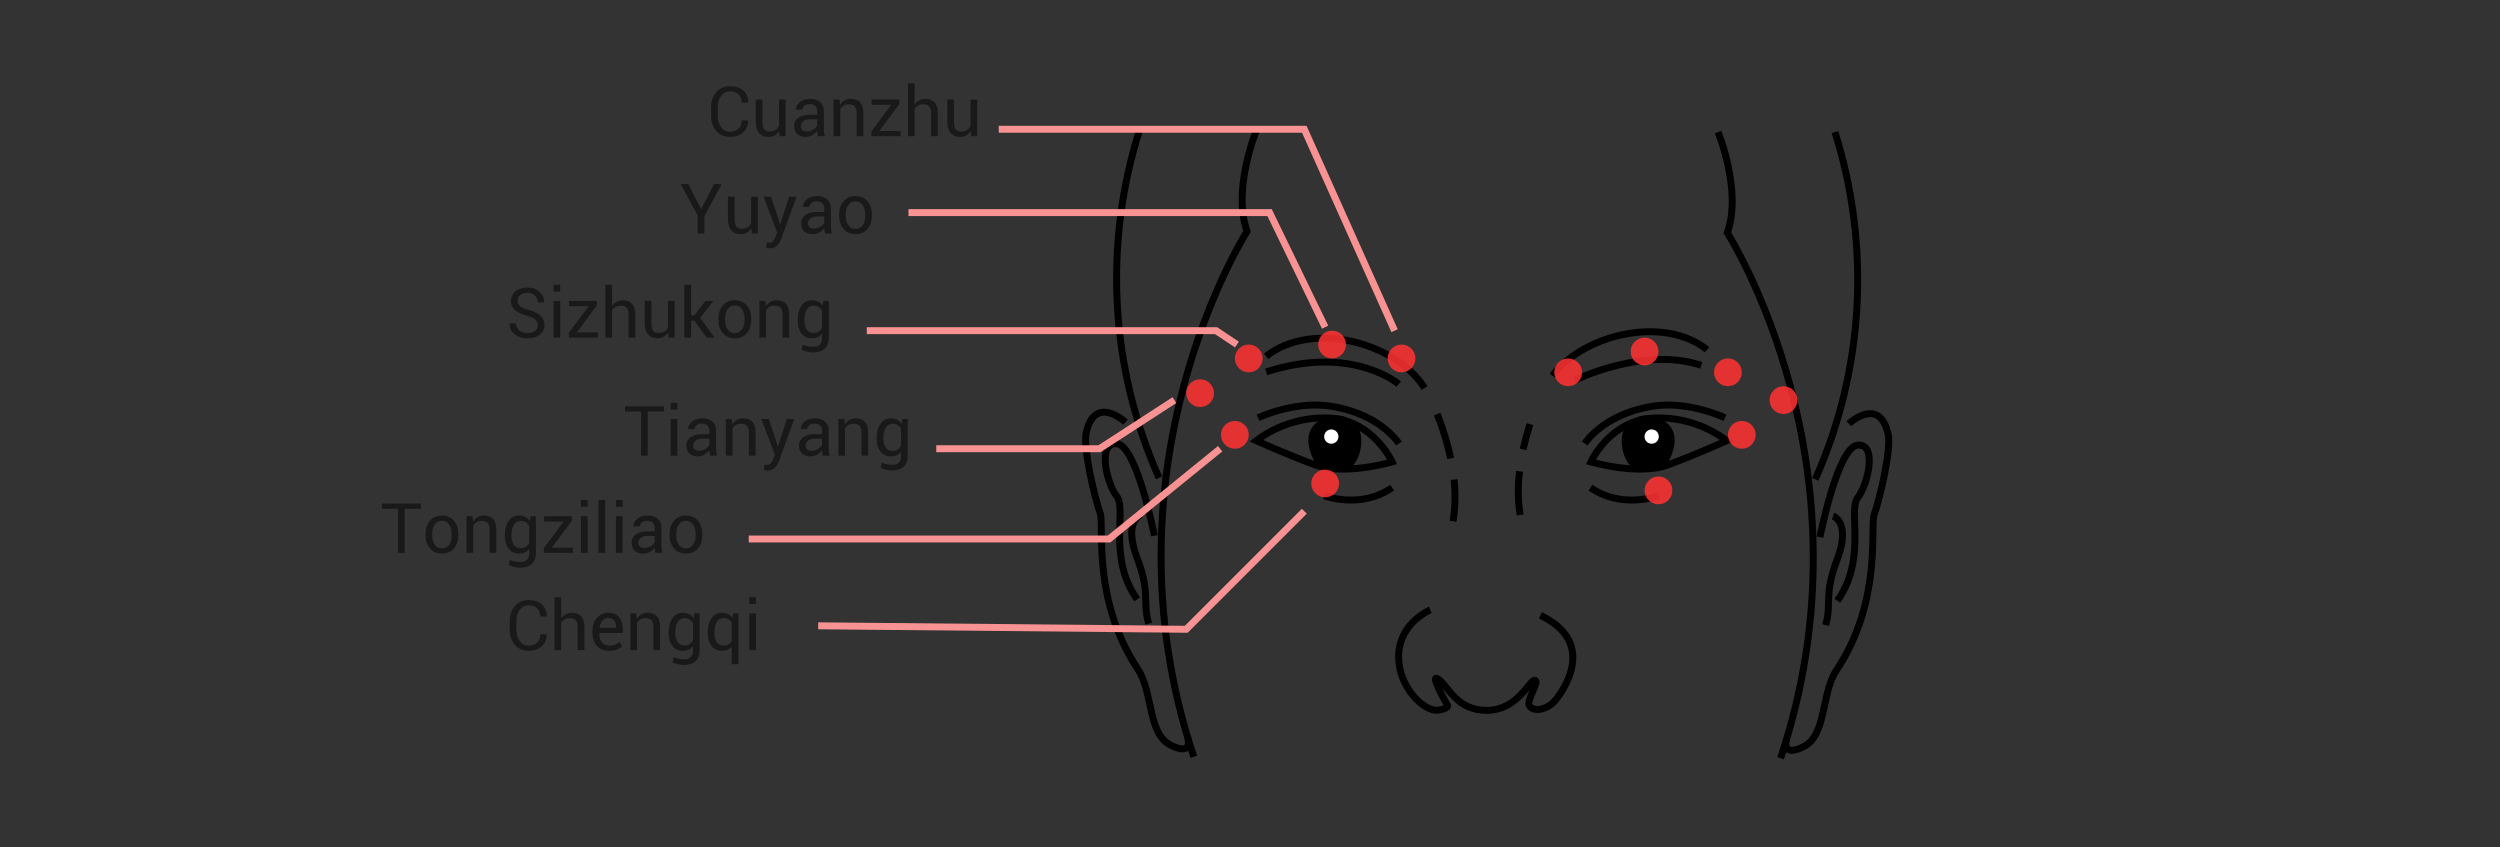 <?xml version="1.0" encoding="UTF-8"?>
<svg width="360px" height="122px" viewBox="0 0 360 122" version="1.1" xmlns="http://www.w3.org/2000/svg" xmlns:xlink="http://www.w3.org/1999/xlink">
    <rect x="0" y="0" width="360" height="122" fill="#333333" stroke="none"/>
    <!-- Generator: Sketch 53.2 (72643) - https://sketchapp.com -->
    <title>acupoint face-2_F</title>
    <desc>Created with Sketch.</desc>
    <g id="acupoint-face-2_F" stroke="none" stroke-width="1" fill="none" fill-rule="evenodd">
        <g id="Group-4">
            <g id="Group-5" transform="translate(55, 12)">
                <path d="M40.62,47.265 L38.276,47.265 L38.276,53.617 L37.314,53.617 L37.314,47.265 L35,47.265 L35,46.508 L40.62,46.508 L40.62,47.265 Z M42.539,53.617 L41.577,53.617 L41.577,48.334 L42.539,48.334 L42.539,53.617 Z M42.539,46.981 L41.577,46.981 L41.577,46 L42.539,46 L42.539,46.981 Z M47.266,53.617 C47.233,53.458 47.208,53.317 47.19,53.195 C47.172,53.073 47.161,52.95 47.158,52.826 C46.979,53.08 46.746,53.292 46.458,53.463 C46.169,53.634 45.859,53.72 45.527,53.72 C44.977,53.72 44.558,53.579 44.27,53.297 C43.982,53.016 43.838,52.628 43.838,52.133 C43.838,51.628 44.042,51.234 44.451,50.949 C44.859,50.664 45.413,50.521 46.113,50.521 L47.158,50.521 L47.158,49.999 C47.158,49.69 47.064,49.445 46.875,49.264 C46.686,49.083 46.419,48.993 46.074,48.993 C45.762,48.993 45.509,49.071 45.317,49.228 C45.125,49.384 45.029,49.571 45.029,49.789 L44.116,49.799 L44.106,49.77 C44.084,49.385 44.264,49.034 44.646,48.715 C45.028,48.396 45.522,48.236 46.128,48.236 C46.727,48.236 47.209,48.389 47.573,48.693 C47.938,48.997 48.12,49.436 48.12,50.009 L48.12,52.553 C48.12,52.742 48.13,52.924 48.149,53.1 C48.169,53.275 48.205,53.448 48.257,53.617 L47.266,53.617 Z M45.669,52.914 C46.017,52.914 46.331,52.825 46.611,52.646 C46.891,52.466 47.074,52.261 47.158,52.03 L47.158,51.171 L46.079,51.171 C45.692,51.171 45.382,51.269 45.149,51.464 C44.916,51.659 44.8,51.889 44.8,52.152 C44.8,52.387 44.873,52.572 45.02,52.709 C45.166,52.846 45.382,52.914 45.669,52.914 Z M50.376,48.334 L50.444,49.12 C50.62,48.84 50.841,48.623 51.106,48.468 C51.371,48.314 51.673,48.236 52.012,48.236 C52.581,48.236 53.022,48.403 53.335,48.737 C53.647,49.07 53.804,49.586 53.804,50.282 L53.804,53.617 L52.842,53.617 L52.842,50.302 C52.842,49.836 52.75,49.506 52.566,49.311 C52.382,49.115 52.101,49.018 51.724,49.018 C51.427,49.018 51.176,49.077 50.969,49.196 C50.763,49.315 50.599,49.481 50.479,49.696 L50.479,53.617 L49.517,53.617 L49.517,48.334 L50.376,48.334 Z M56.816,51.659 L56.987,52.323 L57.017,52.323 L58.315,48.334 L59.385,48.334 L57.163,54.428 C57.03,54.783 56.838,55.092 56.589,55.355 C56.34,55.619 56.004,55.751 55.581,55.751 C55.503,55.751 55.404,55.742 55.283,55.724 C55.163,55.706 55.07,55.689 55.005,55.673 L55.103,54.916 C55.083,54.913 55.141,54.916 55.276,54.926 C55.411,54.936 55.496,54.94 55.532,54.94 C55.737,54.94 55.905,54.849 56.035,54.667 C56.165,54.485 56.274,54.283 56.362,54.062 L56.592,53.51 L54.629,48.334 L55.703,48.334 L56.816,51.659 Z M63.477,53.617 C63.444,53.458 63.419,53.317 63.401,53.195 C63.383,53.073 63.372,52.95 63.369,52.826 C63.19,53.08 62.957,53.292 62.668,53.463 C62.38,53.634 62.07,53.72 61.738,53.72 C61.188,53.72 60.769,53.579 60.481,53.297 C60.193,53.016 60.049,52.628 60.049,52.133 C60.049,51.628 60.253,51.234 60.662,50.949 C61.07,50.664 61.624,50.521 62.324,50.521 L63.369,50.521 L63.369,49.999 C63.369,49.69 63.275,49.445 63.086,49.264 C62.897,49.083 62.63,48.993 62.285,48.993 C61.973,48.993 61.72,49.071 61.528,49.228 C61.336,49.384 61.24,49.571 61.24,49.789 L60.327,49.799 L60.317,49.77 C60.295,49.385 60.474,49.034 60.857,48.715 C61.239,48.396 61.733,48.236 62.339,48.236 C62.938,48.236 63.42,48.389 63.784,48.693 C64.149,48.997 64.331,49.436 64.331,50.009 L64.331,52.553 C64.331,52.742 64.341,52.924 64.36,53.1 C64.38,53.275 64.416,53.448 64.468,53.617 L63.477,53.617 Z M61.88,52.914 C62.228,52.914 62.542,52.825 62.822,52.646 C63.102,52.466 63.285,52.261 63.369,52.03 L63.369,51.171 L62.29,51.171 C61.903,51.171 61.593,51.269 61.36,51.464 C61.127,51.659 61.011,51.889 61.011,52.152 C61.011,52.387 61.084,52.572 61.23,52.709 C61.377,52.846 61.593,52.914 61.88,52.914 Z M66.587,48.334 L66.655,49.12 C66.831,48.84 67.052,48.623 67.317,48.468 C67.582,48.314 67.884,48.236 68.223,48.236 C68.792,48.236 69.233,48.403 69.546,48.737 C69.858,49.07 70.015,49.586 70.015,50.282 L70.015,53.617 L69.053,53.617 L69.053,50.302 C69.053,49.836 68.961,49.506 68.777,49.311 C68.593,49.115 68.312,49.018 67.935,49.018 C67.638,49.018 67.387,49.077 67.18,49.196 C66.973,49.315 66.81,49.481 66.689,49.696 L66.689,53.617 L65.728,53.617 L65.728,48.334 L66.587,48.334 Z M71.24,51.073 C71.24,50.224 71.422,49.538 71.785,49.018 C72.148,48.497 72.655,48.236 73.306,48.236 C73.641,48.236 73.936,48.304 74.189,48.439 C74.443,48.574 74.657,48.769 74.829,49.022 L74.946,48.334 L75.713,48.334 L75.713,53.646 C75.713,54.324 75.516,54.844 75.122,55.207 C74.728,55.57 74.16,55.751 73.418,55.751 C73.164,55.751 72.89,55.716 72.595,55.646 C72.301,55.576 72.041,55.481 71.816,55.36 L71.963,54.613 C72.148,54.711 72.372,54.79 72.634,54.85 C72.896,54.91 73.154,54.94 73.408,54.94 C73.877,54.94 74.218,54.834 74.431,54.621 C74.644,54.407 74.751,54.083 74.751,53.646 L74.751,53.046 C74.578,53.267 74.372,53.435 74.131,53.549 C73.89,53.663 73.612,53.72 73.296,53.72 C72.651,53.72 72.148,53.486 71.785,53.019 C71.422,52.552 71.24,51.938 71.24,51.176 L71.24,51.073 Z M72.202,51.176 C72.202,51.706 72.311,52.133 72.529,52.455 C72.747,52.777 73.084,52.938 73.54,52.938 C73.83,52.938 74.072,52.873 74.268,52.741 C74.463,52.609 74.624,52.423 74.751,52.182 L74.751,49.75 C74.627,49.525 74.466,49.347 74.268,49.215 C74.069,49.083 73.83,49.018 73.55,49.018 C73.091,49.018 72.751,49.208 72.532,49.589 C72.312,49.97 72.202,50.465 72.202,51.073 L72.202,51.176 Z" id="Tianyang" fill="#191919" fill-rule="nonzero"></path>
                <g id="Group-3" transform="translate(52.819, 6.617)">
                    <g id="资源-112" transform="translate(48, 0)">
                        <path d="M8.25,0.19 C3.054,16.643 4.06,34.429 11.08,50.19" id="Path" stroke="#000000"></path>
                        <path d="M25.09,0.19 C25.09,0.19 21.59,8.69 23.76,14.69 C23.76,14.69 2.09,48.52 16.09,90.36" id="Path" stroke="#000000"></path>
                        <path d="M15.21,87.6 C15.21,87.6 16.08,90.36 12.75,88.69 C9.42,87.02 10.25,81 8,77.69 C1.32,67.62 3.25,56.86 2.59,55.19 C1.93,53.52 0.09,45.86 0.59,43.69 C1.88,38.08 6.26,42.19 6.26,42.19" id="Path" stroke="#000000"></path>
                        <path d="M10.42,58.52 C10.42,58.52 7.87,45.52 5,45.27 C2.13,45.02 3.53,51 5,52.86 C6.47,54.72 3.64,61.66 7.93,67.69" id="Path" stroke="#000000"></path>
                        <path d="M8.52,55.48 C8.52,55.48 5.89,56.36 7.91,61.69 C9.93,67.02 8.64,67.88 9.59,71.19" id="Path" stroke="#000000"></path>
                        <path d="M53.56,50.44 C53.789,52.437 53.742,54.456 53.42,56.44" id="Path" stroke="#000000"></path>
                        <path d="M51.14,41 C51.962,43.073 52.611,45.21 53.08,47.39" id="Path" stroke="#000000"></path>
                        <path d="M26.5,32.69 C33.02,27.51 45.13,30.59 49.32,37.26" id="Path" stroke="#000000"></path>
                        <path d="M25.09,44.84 C28.159,42.53 31.945,41.379 35.78,41.59 C42,42 44.65,47.9 44.65,47.9 C44.65,47.9 37.84,49.9 33.59,48.34 C29.34,46.78 25.09,44.84 25.09,44.84 Z" id="Path" stroke="#000000"></path>
                        <path d="M25.34,41.55 C25.34,41.55 30.65,39 36,39.9 C41.35,40.8 44.31,43.4 45.63,45.24" id="Path" stroke="#000000"></path>
                        <path d="M33.84,47.46 C33.84,47.46 31.84,43.99 34.34,42.46 C36.84,40.93 38.59,41.98 39.4,43.4 C40.21,44.82 39.4,48.4 37.65,48.63 C36.293,48.617 34.97,48.211 33.84,47.46 L33.84,47.46 Z" id="Path" stroke="#000000" fill="#000000"></path>
                        <circle id="Oval" fill="#FFFFFF" cx="35.89" cy="44.25" r="1.03"></circle>
                        <path d="M34.87,52.77 C34.87,52.77 40.09,54.77 44.65,51.6" id="Path" stroke="#000000"></path>
                        <path d="M50.15,69.21 C50.15,69.21 45.77,71 45.59,75.65 C45.41,80.3 49.34,83.96 51.28,83.65 C53.22,83.34 52.53,82.78 52.53,82.78 C52.53,82.78 49.84,78.09 51.34,79.22 C52.84,80.35 54,83.75 58.4,83.67 C62.8,83.59 64.46,79.21 65.21,79.34 C65.96,79.47 63.84,82.28 64.46,83.09 C65.08,83.9 66.96,83.65 68.15,82.22 C69.34,80.79 74.21,73.9 66,70" id="Path" stroke="#000000"></path>
                        <path d="M63,49.25 C62.721,51.34 62.752,53.459 63.09,55.54" id="Path" stroke="#000000"></path>
                        <path d="M64.5,42.46 C64.12,43.66 63.79,44.87 63.5,46.1" id="Path" stroke="#000000"></path>
                        <path d="M90,31.75 C83.8,26.75 72.19,29.5 67.74,35.49" id="Path" stroke="#000000"></path>
                        <path d="M92.83,44.84 C89.761,42.53 85.975,41.379 82.14,41.59 C75.89,42.03 73.27,47.9 73.27,47.9 C73.27,47.9 80.08,49.9 84.33,48.34 C88.58,46.78 92.83,44.84 92.83,44.84 Z" id="Path" stroke="#000000"></path>
                        <path d="M92.58,41.55 C92.58,41.55 87.27,39 82,39.9 C76.73,40.8 73.69,43.4 72.38,45.24" id="Path" stroke="#000000"></path>
                        <path d="M84.08,47.46 C84.08,47.46 86.08,43.99 83.58,42.46 C81.08,40.93 79.33,41.98 78.52,43.4 C77.71,44.82 78.52,48.4 80.27,48.63 C81.627,48.617 82.95,48.211 84.08,47.46 Z" id="Path" stroke="#000000" fill="#000000"></path>
                        <circle id="Oval" fill="#FFFFFF" cx="82.02" cy="44.25" r="1.03"></circle>
                        <path d="M83,52.77 C83,52.77 77.78,54.77 73.22,51.6" id="Path" stroke="#000000"></path>
                        <path d="M108.41,0.4 C113.606,16.853 112.6,34.639 105.58,50.4" id="Path" stroke="#000000"></path>
                        <path d="M91.58,0.4 C91.58,0.4 95.08,8.9 92.91,14.9 C92.91,14.9 114.58,48.73 100.58,90.57" id="Path" stroke="#000000"></path>
                        <path d="M101.45,87.81 C101.45,87.81 100.58,90.57 103.91,88.9 C107.24,87.23 106.41,81.23 108.63,77.9 C115.34,67.83 113.41,57.07 114.08,55.4 C114.75,53.73 116.58,46.07 116.08,43.9 C114.79,38.29 110.41,42.4 110.41,42.4" id="Path" stroke="#000000"></path>
                        <path d="M106.25,58.73 C106.25,58.73 108.8,45.73 111.69,45.48 C114.58,45.23 113.13,51.23 111.69,53.06 C110.25,54.89 113.05,61.86 108.76,67.89" id="Path" stroke="#000000"></path>
                        <path d="M108.14,55.69 C108.14,55.69 110.77,56.57 108.75,61.9 C106.73,67.23 108.02,68.09 107.07,71.4" id="Path" stroke="#000000"></path>
                        <path d="M71,36.11 C71,36.11 80.92,31.22 89.17,34" id="Path" stroke="#000000" stroke-dasharray="0"></path>
                        <path d="M45.59,36.69 C45.59,36.69 38.88,30.93 26.51,34.94" id="Path" stroke="#000000" stroke-dasharray="0"></path>
                    </g>
                    <circle id="Oval" fill="#FF3232" fill-rule="nonzero" opacity="0.864" cx="94" cy="33" r="2"></circle>
                    <circle id="Oval" fill="#FF3232" fill-rule="nonzero" opacity="0.864" cx="84" cy="31" r="2"></circle>
                    <circle id="Oval" fill="#FF3232" fill-rule="nonzero" opacity="0.864" cx="131" cy="52" r="2"></circle>
                    <circle id="Oval" fill="#FF3232" fill-rule="nonzero" opacity="0.864" cx="118" cy="35" r="2"></circle>
                    <circle id="Oval" fill="#FF3232" fill-rule="nonzero" opacity="0.864" cx="143" cy="44" r="2"></circle>
                    <circle id="Oval" fill="#FF3232" fill-rule="nonzero" opacity="0.864" cx="149" cy="39" r="2"></circle>
                    <circle id="Oval" fill="#FF3232" fill-rule="nonzero" opacity="0.864" cx="141" cy="35" r="2"></circle>
                    <circle id="Oval" fill="#FF3232" fill-rule="nonzero" opacity="0.864" cx="129" cy="32" r="2"></circle>
                    <circle id="Oval" fill="#FF3232" fill-rule="nonzero" opacity="0.864" cx="83" cy="51" r="2"></circle>
                    <circle id="Oval" fill="#FF3232" fill-rule="nonzero" opacity="0.864" cx="70" cy="44" r="2"></circle>
                    <circle id="Oval" fill="#FF3232" fill-rule="nonzero" opacity="0.864" cx="65" cy="38" r="2"></circle>
                    <circle id="Oval" fill="#FF3232" fill-rule="nonzero" opacity="0.864" cx="72" cy="33" r="2"></circle>
                    <polygon id="Path-9" fill="#F99292" fill-rule="nonzero" points="17 29.5 17 28.5 67.449 28.5 70.575 30.584 70.02 31.416 67.146 29.5"></polygon>
                    <polygon id="Path-9" fill="#F99292" fill-rule="nonzero" points="23 12.5 23 11.5 75.313 11.5 83.45 28.282 82.55 28.718 74.687 12.5"></polygon>
                    <polygon id="Path-9" fill="#F99292" fill-rule="nonzero" points="79.676 0.5 36 0.5 36 -0.5 80.324 -0.5 93.456 28.795 92.544 29.205"></polygon>
                    <polygon id="Path-9" fill="#F99292" fill-rule="nonzero" points="61.026 38.58 61.57 39.42 50.648 46.5 27 46.5 27 45.5 50.352 45.5"></polygon>
                    <polygon id="Path-10" fill="#F99292" fill-rule="nonzero" points="79.646 54.646 80.354 55.354 63.205 72.502 9.995 72 10.005 71 62.795 71.498"></polygon>
                    <polygon id="Path-11" fill="#F99292" fill-rule="nonzero" points="67.566 45.612 68.196 46.388 52.059 59.5 7.81597009e-14 59.5 7.81597009e-14 58.5 51.704 58.5"></polygon>
                </g>
                <path d="M52.723,5.342 L52.732,5.371 C52.745,6.038 52.511,6.597 52.029,7.046 C51.548,7.495 50.911,7.72 50.12,7.72 C49.316,7.72 48.661,7.435 48.155,6.865 C47.649,6.296 47.396,5.573 47.396,4.697 L47.396,3.433 C47.396,2.557 47.649,1.833 48.155,1.262 C48.661,0.691 49.316,0.405 50.12,0.405 C50.924,0.405 51.564,0.619 52.039,1.047 C52.514,1.475 52.745,2.043 52.732,2.749 L52.723,2.778 L51.8,2.778 C51.8,2.28 51.653,1.886 51.36,1.597 C51.067,1.307 50.654,1.162 50.12,1.162 C49.583,1.162 49.155,1.379 48.836,1.812 C48.517,2.244 48.357,2.782 48.357,3.423 L48.357,4.697 C48.357,5.345 48.517,5.885 48.836,6.318 C49.155,6.751 49.583,6.968 50.12,6.968 C50.654,6.968 51.067,6.824 51.36,6.536 C51.653,6.248 51.8,5.85 51.8,5.342 L52.723,5.342 Z M57.205,6.836 C57.039,7.119 56.826,7.337 56.565,7.49 C56.305,7.643 56.004,7.72 55.662,7.72 C55.086,7.72 54.637,7.536 54.314,7.168 C53.992,6.8 53.831,6.227 53.831,5.449 L53.831,2.334 L54.793,2.334 L54.793,5.459 C54.793,6.022 54.876,6.41 55.042,6.621 C55.208,6.833 55.467,6.938 55.818,6.938 C56.16,6.938 56.443,6.869 56.666,6.731 C56.889,6.593 57.057,6.396 57.171,6.143 L57.171,2.334 L58.133,2.334 L58.133,7.617 L57.269,7.617 L57.205,6.836 Z M62.781,7.617 C62.749,7.458 62.723,7.317 62.706,7.195 C62.688,7.073 62.677,6.95 62.674,6.826 C62.495,7.08 62.261,7.292 61.973,7.463 C61.685,7.634 61.375,7.72 61.043,7.72 C60.493,7.72 60.074,7.579 59.786,7.297 C59.498,7.016 59.354,6.628 59.354,6.133 C59.354,5.628 59.558,5.234 59.966,4.949 C60.375,4.664 60.929,4.521 61.629,4.521 L62.674,4.521 L62.674,3.999 C62.674,3.69 62.579,3.445 62.391,3.264 C62.202,3.083 61.935,2.993 61.59,2.993 C61.277,2.993 61.025,3.071 60.833,3.228 C60.641,3.384 60.545,3.571 60.545,3.789 L59.632,3.799 L59.622,3.77 C59.599,3.385 59.779,3.034 60.162,2.715 C60.544,2.396 61.038,2.236 61.644,2.236 C62.243,2.236 62.724,2.389 63.089,2.693 C63.453,2.997 63.636,3.436 63.636,4.009 L63.636,6.553 C63.636,6.742 63.646,6.924 63.665,7.1 C63.685,7.275 63.72,7.448 63.772,7.617 L62.781,7.617 Z M61.185,6.914 C61.533,6.914 61.847,6.825 62.127,6.646 C62.407,6.466 62.589,6.261 62.674,6.03 L62.674,5.171 L61.595,5.171 C61.207,5.171 60.897,5.269 60.665,5.464 C60.432,5.659 60.315,5.889 60.315,6.152 C60.315,6.387 60.389,6.572 60.535,6.709 C60.682,6.846 60.898,6.914 61.185,6.914 Z M65.892,2.334 L65.96,3.12 C66.136,2.84 66.356,2.623 66.622,2.468 C66.887,2.314 67.189,2.236 67.527,2.236 C68.097,2.236 68.538,2.403 68.851,2.737 C69.163,3.07 69.319,3.586 69.319,4.282 L69.319,7.617 L68.357,7.617 L68.357,4.302 C68.357,3.836 68.265,3.506 68.082,3.311 C67.898,3.115 67.617,3.018 67.239,3.018 C66.943,3.018 66.692,3.077 66.485,3.196 C66.278,3.315 66.115,3.481 65.994,3.696 L65.994,7.617 L65.032,7.617 L65.032,2.334 L65.892,2.334 Z M71.624,6.865 L74.676,6.865 L74.676,7.617 L70.477,7.617 L70.477,6.943 L73.333,3.096 L70.511,3.096 L70.511,2.334 L74.51,2.334 L74.51,2.988 L71.624,6.865 Z M76.707,3.042 C76.889,2.788 77.113,2.59 77.378,2.449 C77.644,2.307 77.937,2.236 78.26,2.236 C78.823,2.236 79.262,2.406 79.576,2.744 C79.89,3.083 80.047,3.604 80.047,4.307 L80.047,7.617 L79.085,7.617 L79.085,4.297 C79.085,3.861 78.991,3.538 78.804,3.33 C78.617,3.122 78.338,3.018 77.967,3.018 C77.68,3.018 77.431,3.074 77.22,3.186 C77.008,3.298 76.837,3.455 76.707,3.657 L76.707,7.617 L75.745,7.617 L75.745,0 L76.707,0 L76.707,3.042 Z M84.783,6.836 C84.617,7.119 84.404,7.337 84.144,7.49 C83.883,7.643 83.582,7.72 83.24,7.72 C82.664,7.72 82.215,7.536 81.893,7.168 C81.57,6.8 81.409,6.227 81.409,5.449 L81.409,2.334 L82.371,2.334 L82.371,5.459 C82.371,6.022 82.454,6.41 82.62,6.621 C82.786,6.833 83.045,6.938 83.396,6.938 C83.738,6.938 84.021,6.869 84.244,6.731 C84.467,6.593 84.635,6.396 84.749,6.143 L84.749,2.334 L85.711,2.334 L85.711,7.617 L84.847,7.617 L84.783,6.836 Z" id="Cuanzhu" fill="#191919" fill-rule="nonzero"></path>
                <path d="M45.969,18.121 L47.824,14.508 L48.923,14.508 L46.428,19.117 L46.428,21.617 L45.471,21.617 L45.471,19.044 L43.015,14.508 L44.113,14.508 L45.969,18.121 Z M53.195,20.836 C53.029,21.119 52.816,21.337 52.556,21.49 C52.295,21.643 51.994,21.72 51.652,21.72 C51.076,21.72 50.627,21.536 50.305,21.168 C49.982,20.8 49.821,20.227 49.821,19.449 L49.821,16.334 L50.783,16.334 L50.783,19.459 C50.783,20.022 50.866,20.41 51.032,20.621 C51.198,20.833 51.457,20.938 51.809,20.938 C52.15,20.938 52.433,20.869 52.656,20.731 C52.879,20.593 53.047,20.396 53.161,20.143 L53.161,16.334 L54.123,16.334 L54.123,21.617 L53.259,21.617 L53.195,20.836 Z M57.141,19.659 L57.312,20.323 L57.341,20.323 L58.64,16.334 L59.709,16.334 L57.487,22.428 C57.354,22.783 57.163,23.092 56.914,23.355 C56.665,23.619 56.328,23.751 55.905,23.751 C55.827,23.751 55.728,23.742 55.607,23.724 C55.487,23.706 55.394,23.689 55.329,23.673 L55.427,22.916 C55.407,22.913 55.465,22.916 55.6,22.926 C55.735,22.936 55.821,22.94 55.856,22.94 C56.062,22.94 56.229,22.849 56.359,22.667 C56.49,22.485 56.599,22.283 56.687,22.062 L56.916,21.51 L54.953,16.334 L56.027,16.334 L57.141,19.659 Z M63.801,21.617 C63.768,21.458 63.743,21.317 63.725,21.195 C63.707,21.073 63.697,20.95 63.693,20.826 C63.514,21.08 63.281,21.292 62.993,21.463 C62.705,21.634 62.395,21.72 62.062,21.72 C61.512,21.72 61.093,21.579 60.805,21.297 C60.517,21.016 60.373,20.628 60.373,20.133 C60.373,19.628 60.577,19.234 60.986,18.949 C61.394,18.664 61.949,18.521 62.648,18.521 L63.693,18.521 L63.693,17.999 C63.693,17.69 63.599,17.445 63.41,17.264 C63.221,17.083 62.954,16.993 62.609,16.993 C62.297,16.993 62.045,17.071 61.853,17.228 C61.66,17.384 61.564,17.571 61.564,17.789 L60.651,17.799 L60.642,17.77 C60.619,17.385 60.799,17.034 61.181,16.715 C61.564,16.396 62.058,16.236 62.663,16.236 C63.262,16.236 63.744,16.389 64.108,16.693 C64.473,16.997 64.655,17.436 64.655,18.009 L64.655,20.553 C64.655,20.742 64.665,20.924 64.685,21.1 C64.704,21.275 64.74,21.448 64.792,21.617 L63.801,21.617 Z M62.204,20.914 C62.552,20.914 62.867,20.825 63.146,20.646 C63.426,20.466 63.609,20.261 63.693,20.03 L63.693,19.171 L62.614,19.171 C62.227,19.171 61.917,19.269 61.684,19.464 C61.451,19.659 61.335,19.889 61.335,20.152 C61.335,20.387 61.408,20.572 61.555,20.709 C61.701,20.846 61.918,20.914 62.204,20.914 Z M65.827,18.927 C65.827,18.146 66.039,17.502 66.462,16.996 C66.885,16.489 67.46,16.236 68.186,16.236 C68.918,16.236 69.497,16.489 69.921,16.993 C70.346,17.498 70.559,18.142 70.559,18.927 L70.559,19.034 C70.559,19.822 70.347,20.466 69.924,20.968 C69.501,21.469 68.924,21.72 68.195,21.72 C67.466,21.72 66.889,21.468 66.464,20.965 C66.04,20.462 65.827,19.819 65.827,19.034 L65.827,18.927 Z M66.789,19.034 C66.789,19.594 66.907,20.056 67.143,20.421 C67.379,20.785 67.73,20.968 68.195,20.968 C68.654,20.968 69.003,20.785 69.24,20.421 C69.478,20.056 69.597,19.594 69.597,19.034 L69.597,18.927 C69.597,18.373 69.477,17.913 69.238,17.545 C68.999,17.177 68.648,16.993 68.186,16.993 C67.727,16.993 67.379,17.177 67.143,17.545 C66.907,17.913 66.789,18.373 66.789,18.927 L66.789,19.034 Z" id="Yuyao" fill="#191919" fill-rule="nonzero"></path>
                <path d="M22.438,34.825 C22.438,34.503 22.323,34.233 22.092,34.015 C21.861,33.797 21.454,33.611 20.871,33.458 C20.148,33.279 19.584,33.015 19.179,32.667 C18.774,32.319 18.571,31.881 18.571,31.354 C18.571,30.797 18.789,30.333 19.226,29.962 C19.662,29.591 20.228,29.405 20.925,29.405 C21.674,29.405 22.27,29.618 22.714,30.042 C23.159,30.467 23.374,30.963 23.361,31.529 L23.347,31.559 L22.429,31.559 C22.429,31.155 22.288,30.821 22.006,30.558 C21.725,30.294 21.364,30.162 20.925,30.162 C20.476,30.162 20.131,30.271 19.892,30.489 C19.653,30.707 19.533,30.991 19.533,31.339 C19.533,31.648 19.664,31.906 19.926,32.113 C20.188,32.319 20.614,32.501 21.203,32.657 C21.919,32.843 22.465,33.116 22.839,33.478 C23.213,33.839 23.4,34.285 23.4,34.815 C23.4,35.388 23.175,35.849 22.724,36.197 C22.273,36.546 21.685,36.72 20.959,36.72 C20.272,36.72 19.666,36.528 19.14,36.144 C18.614,35.759 18.36,35.245 18.376,34.601 L18.386,34.571 L19.304,34.571 C19.304,35.017 19.473,35.361 19.812,35.604 C20.15,35.847 20.533,35.968 20.959,35.968 C21.415,35.968 21.775,35.865 22.041,35.66 C22.306,35.455 22.438,35.177 22.438,34.825 Z M25.671,36.617 L24.709,36.617 L24.709,31.334 L25.671,31.334 L25.671,36.617 Z M25.671,29.981 L24.709,29.981 L24.709,29 L25.671,29 L25.671,29.981 Z M28.059,35.865 L31.11,35.865 L31.11,36.617 L26.911,36.617 L26.911,35.943 L29.768,32.096 L26.945,32.096 L26.945,31.334 L30.944,31.334 L30.944,31.988 L28.059,35.865 Z M33.142,32.042 C33.324,31.788 33.548,31.59 33.813,31.449 C34.078,31.307 34.372,31.236 34.694,31.236 C35.257,31.236 35.696,31.406 36.01,31.744 C36.324,32.083 36.481,32.604 36.481,33.307 L36.481,36.617 L35.52,36.617 L35.52,33.297 C35.52,32.861 35.426,32.538 35.239,32.33 C35.052,32.122 34.772,32.018 34.401,32.018 C34.115,32.018 33.866,32.074 33.654,32.186 C33.443,32.298 33.272,32.455 33.142,32.657 L33.142,36.617 L32.18,36.617 L32.18,29 L33.142,29 L33.142,32.042 Z M41.218,35.836 C41.052,36.119 40.839,36.337 40.578,36.49 C40.318,36.643 40.017,36.72 39.675,36.72 C39.099,36.72 38.649,36.536 38.327,36.168 C38.005,35.8 37.844,35.227 37.844,34.449 L37.844,31.334 L38.806,31.334 L38.806,34.459 C38.806,35.022 38.889,35.41 39.055,35.621 C39.221,35.833 39.479,35.938 39.831,35.938 C40.173,35.938 40.455,35.869 40.678,35.731 C40.901,35.593 41.07,35.396 41.184,35.143 L41.184,31.334 L42.146,31.334 L42.146,36.617 L41.281,36.617 L41.218,35.836 Z M45.007,34.181 L44.514,34.181 L44.514,36.617 L43.552,36.617 L43.552,29 L44.514,29 L44.514,33.414 L44.997,33.414 L46.584,31.334 L47.736,31.334 L45.817,33.771 L47.902,36.617 L46.765,36.617 L45.007,34.181 Z M48.449,33.927 C48.449,33.146 48.661,32.502 49.084,31.996 C49.507,31.489 50.082,31.236 50.808,31.236 C51.54,31.236 52.119,31.489 52.543,31.993 C52.968,32.498 53.181,33.142 53.181,33.927 L53.181,34.034 C53.181,34.822 52.969,35.466 52.546,35.968 C52.123,36.469 51.547,36.72 50.817,36.72 C50.088,36.72 49.511,36.468 49.086,35.965 C48.662,35.462 48.449,34.819 48.449,34.034 L48.449,33.927 Z M49.411,34.034 C49.411,34.594 49.529,35.056 49.765,35.421 C50.001,35.785 50.352,35.968 50.817,35.968 C51.276,35.968 51.625,35.785 51.862,35.421 C52.1,35.056 52.219,34.594 52.219,34.034 L52.219,33.927 C52.219,33.373 52.099,32.913 51.86,32.545 C51.621,32.177 51.27,31.993 50.808,31.993 C50.349,31.993 50.001,32.177 49.765,32.545 C49.529,32.913 49.411,33.373 49.411,33.927 L49.411,34.034 Z M55.217,31.334 L55.285,32.12 C55.461,31.84 55.681,31.623 55.947,31.468 C56.212,31.314 56.514,31.236 56.853,31.236 C57.422,31.236 57.863,31.403 58.176,31.737 C58.488,32.07 58.645,32.586 58.645,33.282 L58.645,36.617 L57.683,36.617 L57.683,33.302 C57.683,32.836 57.591,32.506 57.407,32.311 C57.223,32.115 56.942,32.018 56.564,32.018 C56.268,32.018 56.017,32.077 55.81,32.196 C55.603,32.315 55.44,32.481 55.319,32.696 L55.319,36.617 L54.357,36.617 L54.357,31.334 L55.217,31.334 Z M59.87,34.073 C59.87,33.224 60.052,32.538 60.415,32.018 C60.778,31.497 61.285,31.236 61.936,31.236 C62.271,31.236 62.565,31.304 62.819,31.439 C63.073,31.574 63.286,31.769 63.459,32.022 L63.576,31.334 L64.343,31.334 L64.343,36.646 C64.343,37.324 64.146,37.844 63.752,38.207 C63.358,38.57 62.79,38.751 62.048,38.751 C61.794,38.751 61.52,38.716 61.225,38.646 C60.93,38.576 60.671,38.481 60.446,38.36 L60.593,37.613 C60.778,37.711 61.002,37.79 61.264,37.85 C61.526,37.91 61.784,37.94 62.038,37.94 C62.507,37.94 62.848,37.834 63.061,37.621 C63.274,37.407 63.381,37.083 63.381,36.646 L63.381,36.046 C63.208,36.267 63.002,36.435 62.761,36.549 C62.52,36.663 62.242,36.72 61.926,36.72 C61.281,36.72 60.778,36.486 60.415,36.019 C60.052,35.552 59.87,34.938 59.87,34.176 L59.87,34.073 Z M60.832,34.176 C60.832,34.706 60.941,35.133 61.159,35.455 C61.377,35.777 61.714,35.938 62.17,35.938 C62.46,35.938 62.702,35.873 62.897,35.741 C63.093,35.609 63.254,35.423 63.381,35.182 L63.381,32.75 C63.257,32.525 63.096,32.347 62.897,32.215 C62.699,32.083 62.46,32.018 62.18,32.018 C61.721,32.018 61.381,32.208 61.162,32.589 C60.942,32.97 60.832,33.465 60.832,34.073 L60.832,34.176 Z" id="Sizhukong" fill="#191919" fill-rule="nonzero"></path>
                <path d="M5.62,61.265 L3.276,61.265 L3.276,67.617 L2.314,67.617 L2.314,61.265 L0,61.265 L0,60.508 L5.62,60.508 L5.62,61.265 Z M6.274,64.927 C6.274,64.146 6.486,63.502 6.909,62.996 C7.332,62.489 7.907,62.236 8.633,62.236 C9.365,62.236 9.944,62.489 10.369,62.993 C10.793,63.498 11.006,64.142 11.006,64.927 L11.006,65.034 C11.006,65.822 10.794,66.466 10.371,66.968 C9.948,67.469 9.372,67.72 8.643,67.72 C7.913,67.72 7.336,67.468 6.912,66.965 C6.487,66.462 6.274,65.819 6.274,65.034 L6.274,64.927 Z M7.236,65.034 C7.236,65.594 7.354,66.056 7.59,66.421 C7.826,66.785 8.177,66.968 8.643,66.968 C9.102,66.968 9.45,66.785 9.688,66.421 C9.925,66.056 10.044,65.594 10.044,65.034 L10.044,64.927 C10.044,64.373 9.924,63.913 9.685,63.545 C9.446,63.177 9.095,62.993 8.633,62.993 C8.174,62.993 7.826,63.177 7.59,63.545 C7.354,63.913 7.236,64.373 7.236,64.927 L7.236,65.034 Z M13.042,62.334 L13.11,63.12 C13.286,62.84 13.507,62.623 13.772,62.468 C14.037,62.314 14.339,62.236 14.678,62.236 C15.247,62.236 15.688,62.403 16.001,62.737 C16.313,63.07 16.47,63.586 16.47,64.282 L16.47,67.617 L15.508,67.617 L15.508,64.302 C15.508,63.836 15.416,63.506 15.232,63.311 C15.048,63.115 14.767,63.018 14.39,63.018 C14.093,63.018 13.842,63.077 13.635,63.196 C13.429,63.315 13.265,63.481 13.145,63.696 L13.145,67.617 L12.183,67.617 L12.183,62.334 L13.042,62.334 Z M17.695,65.073 C17.695,64.224 17.877,63.538 18.24,63.018 C18.603,62.497 19.11,62.236 19.761,62.236 C20.096,62.236 20.391,62.304 20.645,62.439 C20.898,62.574 21.112,62.769 21.284,63.022 L21.401,62.334 L22.168,62.334 L22.168,67.646 C22.168,68.324 21.971,68.844 21.577,69.207 C21.183,69.57 20.615,69.751 19.873,69.751 C19.619,69.751 19.345,69.716 19.05,69.646 C18.756,69.576 18.496,69.481 18.271,69.36 L18.418,68.613 C18.604,68.711 18.827,68.79 19.089,68.85 C19.351,68.91 19.609,68.94 19.863,68.94 C20.332,68.94 20.673,68.834 20.886,68.621 C21.099,68.407 21.206,68.083 21.206,67.646 L21.206,67.046 C21.034,67.267 20.827,67.435 20.586,67.549 C20.345,67.663 20.067,67.72 19.751,67.72 C19.106,67.72 18.603,67.486 18.24,67.019 C17.877,66.552 17.695,65.938 17.695,65.176 L17.695,65.073 Z M18.657,65.176 C18.657,65.706 18.766,66.133 18.984,66.455 C19.202,66.777 19.539,66.938 19.995,66.938 C20.285,66.938 20.527,66.873 20.723,66.741 C20.918,66.609 21.079,66.423 21.206,66.182 L21.206,63.75 C21.082,63.525 20.921,63.347 20.723,63.215 C20.524,63.083 20.285,63.018 20.005,63.018 C19.546,63.018 19.207,63.208 18.987,63.589 C18.767,63.97 18.657,64.465 18.657,65.073 L18.657,65.176 Z M24.458,66.865 L27.51,66.865 L27.51,67.617 L23.311,67.617 L23.311,66.943 L26.167,63.096 L23.345,63.096 L23.345,62.334 L27.344,62.334 L27.344,62.988 L24.458,66.865 Z M29.619,67.617 L28.657,67.617 L28.657,62.334 L29.619,62.334 L29.619,67.617 Z M29.619,60.981 L28.657,60.981 L28.657,60 L29.619,60 L29.619,60.981 Z M32.139,67.617 L31.177,67.617 L31.177,60 L32.139,60 L32.139,67.617 Z M34.658,67.617 L33.696,67.617 L33.696,62.334 L34.658,62.334 L34.658,67.617 Z M34.658,60.981 L33.696,60.981 L33.696,60 L34.658,60 L34.658,60.981 Z M39.385,67.617 C39.352,67.458 39.327,67.317 39.309,67.195 C39.291,67.073 39.281,66.95 39.277,66.826 C39.098,67.08 38.865,67.292 38.577,67.463 C38.289,67.634 37.979,67.72 37.646,67.72 C37.096,67.72 36.677,67.579 36.389,67.297 C36.101,67.016 35.957,66.628 35.957,66.133 C35.957,65.628 36.161,65.234 36.57,64.949 C36.978,64.664 37.533,64.521 38.232,64.521 L39.277,64.521 L39.277,63.999 C39.277,63.69 39.183,63.445 38.994,63.264 C38.805,63.083 38.538,62.993 38.193,62.993 C37.881,62.993 37.629,63.071 37.437,63.228 C37.244,63.384 37.148,63.571 37.148,63.789 L36.235,63.799 L36.226,63.77 C36.203,63.385 36.383,63.034 36.765,62.715 C37.148,62.396 37.642,62.236 38.247,62.236 C38.846,62.236 39.328,62.389 39.692,62.693 C40.057,62.997 40.239,63.436 40.239,64.009 L40.239,66.553 C40.239,66.742 40.249,66.924 40.269,67.1 C40.288,67.275 40.324,67.448 40.376,67.617 L39.385,67.617 Z M37.788,66.914 C38.136,66.914 38.451,66.825 38.73,66.646 C39.01,66.466 39.193,66.261 39.277,66.03 L39.277,65.171 L38.198,65.171 C37.811,65.171 37.501,65.269 37.268,65.464 C37.035,65.659 36.919,65.889 36.919,66.152 C36.919,66.387 36.992,66.572 37.139,66.709 C37.285,66.846 37.502,66.914 37.788,66.914 Z M41.411,64.927 C41.411,64.146 41.623,63.502 42.046,62.996 C42.469,62.489 43.044,62.236 43.77,62.236 C44.502,62.236 45.081,62.489 45.505,62.993 C45.93,63.498 46.143,64.142 46.143,64.927 L46.143,65.034 C46.143,65.822 45.931,66.466 45.508,66.968 C45.085,67.469 44.508,67.72 43.779,67.72 C43.05,67.72 42.473,67.468 42.048,66.965 C41.624,66.462 41.411,65.819 41.411,65.034 L41.411,64.927 Z M42.373,65.034 C42.373,65.594 42.491,66.056 42.727,66.421 C42.963,66.785 43.314,66.968 43.779,66.968 C44.238,66.968 44.587,66.785 44.824,66.421 C45.062,66.056 45.181,65.594 45.181,65.034 L45.181,64.927 C45.181,64.373 45.061,63.913 44.822,63.545 C44.583,63.177 44.232,62.993 43.77,62.993 C43.311,62.993 42.963,63.177 42.727,63.545 C42.491,63.913 42.373,64.373 42.373,64.927 L42.373,65.034 Z" id="Tongziliao" fill="#191919" fill-rule="nonzero"></path>
                <path d="M23.723,79.342 L23.732,79.371 C23.745,80.038 23.511,80.597 23.029,81.046 C22.548,81.495 21.911,81.72 21.12,81.72 C20.316,81.72 19.661,81.435 19.155,80.865 C18.649,80.296 18.396,79.573 18.396,78.697 L18.396,77.433 C18.396,76.557 18.649,75.833 19.155,75.262 C19.661,74.691 20.316,74.405 21.12,74.405 C21.924,74.405 22.564,74.619 23.039,75.047 C23.514,75.475 23.745,76.043 23.732,76.749 L23.723,76.778 L22.8,76.778 C22.8,76.28 22.653,75.886 22.36,75.597 C22.067,75.307 21.654,75.162 21.12,75.162 C20.583,75.162 20.155,75.379 19.836,75.812 C19.517,76.244 19.357,76.782 19.357,77.423 L19.357,78.697 C19.357,79.345 19.517,79.885 19.836,80.318 C20.155,80.751 20.583,80.968 21.12,80.968 C21.654,80.968 22.067,80.824 22.36,80.536 C22.653,80.248 22.8,79.85 22.8,79.342 L23.723,79.342 Z M25.812,77.042 C25.995,76.788 26.219,76.59 26.484,76.449 C26.749,76.307 27.043,76.236 27.365,76.236 C27.928,76.236 28.367,76.406 28.681,76.744 C28.995,77.083 29.152,77.604 29.152,78.307 L29.152,81.617 L28.19,81.617 L28.19,78.297 C28.19,77.861 28.097,77.538 27.91,77.33 C27.722,77.122 27.443,77.018 27.072,77.018 C26.786,77.018 26.537,77.074 26.325,77.186 C26.114,77.298 25.943,77.455 25.812,77.657 L25.812,81.617 L24.851,81.617 L24.851,74 L25.812,74 L25.812,77.042 Z M32.722,81.72 C31.963,81.72 31.372,81.477 30.947,80.992 C30.522,80.507 30.31,79.869 30.31,79.078 L30.31,78.863 C30.31,78.105 30.528,77.477 30.966,76.981 C31.404,76.485 31.939,76.236 32.57,76.236 C33.277,76.236 33.806,76.456 34.16,76.896 C34.513,77.335 34.689,77.919 34.689,78.648 L34.689,79.156 L31.311,79.156 L31.296,79.181 C31.296,79.711 31.413,80.142 31.647,80.472 C31.882,80.803 32.24,80.968 32.722,80.968 C33.047,80.968 33.333,80.921 33.579,80.829 C33.824,80.736 34.035,80.608 34.211,80.445 L34.587,81.07 C34.398,81.253 34.149,81.406 33.84,81.532 C33.531,81.657 33.158,81.72 32.722,81.72 Z M32.57,76.993 C32.235,76.993 31.958,77.123 31.738,77.381 C31.518,77.64 31.384,77.971 31.335,78.375 L31.345,78.399 L33.728,78.399 L33.728,78.321 C33.728,77.937 33.633,77.62 33.444,77.369 C33.256,77.118 32.964,76.993 32.57,76.993 Z M36.628,76.334 L36.696,77.12 C36.872,76.84 37.093,76.623 37.358,76.468 C37.623,76.314 37.925,76.236 38.264,76.236 C38.833,76.236 39.274,76.403 39.587,76.737 C39.899,77.07 40.056,77.586 40.056,78.282 L40.056,81.617 L39.094,81.617 L39.094,78.302 C39.094,77.836 39.002,77.506 38.818,77.311 C38.634,77.115 38.353,77.018 37.976,77.018 C37.679,77.018 37.428,77.077 37.221,77.196 C37.014,77.315 36.851,77.481 36.73,77.696 L36.73,81.617 L35.769,81.617 L35.769,76.334 L36.628,76.334 Z M41.281,79.073 C41.281,78.224 41.463,77.538 41.826,77.018 C42.189,76.497 42.696,76.236 43.347,76.236 C43.682,76.236 43.977,76.304 44.23,76.439 C44.484,76.574 44.698,76.769 44.87,77.022 L44.987,76.334 L45.754,76.334 L45.754,81.646 C45.754,82.324 45.557,82.844 45.163,83.207 C44.769,83.57 44.201,83.751 43.459,83.751 C43.205,83.751 42.931,83.716 42.636,83.646 C42.342,83.576 42.082,83.481 41.857,83.36 L42.004,82.613 C42.189,82.711 42.413,82.79 42.675,82.85 C42.937,82.91 43.195,82.94 43.449,82.94 C43.918,82.94 44.259,82.834 44.472,82.621 C44.685,82.407 44.792,82.083 44.792,81.646 L44.792,81.046 C44.619,81.267 44.413,81.435 44.172,81.549 C43.931,81.663 43.653,81.72 43.337,81.72 C42.692,81.72 42.189,81.486 41.826,81.019 C41.463,80.552 41.281,79.938 41.281,79.176 L41.281,79.073 Z M42.243,79.176 C42.243,79.706 42.352,80.133 42.57,80.455 C42.788,80.777 43.125,80.938 43.581,80.938 C43.871,80.938 44.113,80.873 44.309,80.741 C44.504,80.609 44.665,80.423 44.792,80.182 L44.792,77.75 C44.668,77.525 44.507,77.347 44.309,77.215 C44.11,77.083 43.871,77.018 43.591,77.018 C43.132,77.018 42.792,77.208 42.573,77.589 C42.353,77.97 42.243,78.465 42.243,79.073 L42.243,79.176 Z M46.916,79.073 C46.916,78.224 47.097,77.538 47.46,77.018 C47.823,76.497 48.332,76.236 48.986,76.236 C49.305,76.236 49.587,76.297 49.831,76.419 C50.075,76.542 50.284,76.718 50.456,76.949 L50.593,76.334 L51.33,76.334 L51.33,83.648 L50.368,83.648 L50.368,81.119 C50.199,81.318 49.999,81.467 49.768,81.568 C49.536,81.669 49.273,81.72 48.977,81.72 C48.332,81.72 47.827,81.486 47.463,81.019 C47.098,80.552 46.916,79.938 46.916,79.176 L46.916,79.073 Z M47.878,79.176 C47.878,79.71 47.988,80.142 48.208,80.472 C48.427,80.803 48.765,80.968 49.221,80.968 C49.484,80.968 49.71,80.909 49.897,80.792 C50.084,80.675 50.241,80.51 50.368,80.299 L50.368,77.633 C50.241,77.434 50.084,77.278 49.897,77.164 C49.71,77.05 49.488,76.993 49.23,76.993 C48.771,76.993 48.431,77.188 48.21,77.577 C47.989,77.966 47.878,78.465 47.878,79.073 L47.878,79.176 Z M53.859,81.617 L52.897,81.617 L52.897,76.334 L53.859,76.334 L53.859,81.617 Z M53.859,74.981 L52.897,74.981 L52.897,74 L53.859,74 L53.859,74.981 Z" id="Chengqi" fill="#191919" fill-rule="nonzero"></path>
            </g>
            <rect id="Rectangle" fill="#D8D8D8" opacity="0" x="0" y="0" width="360" height="122"></rect>
        </g>
    </g>
</svg>